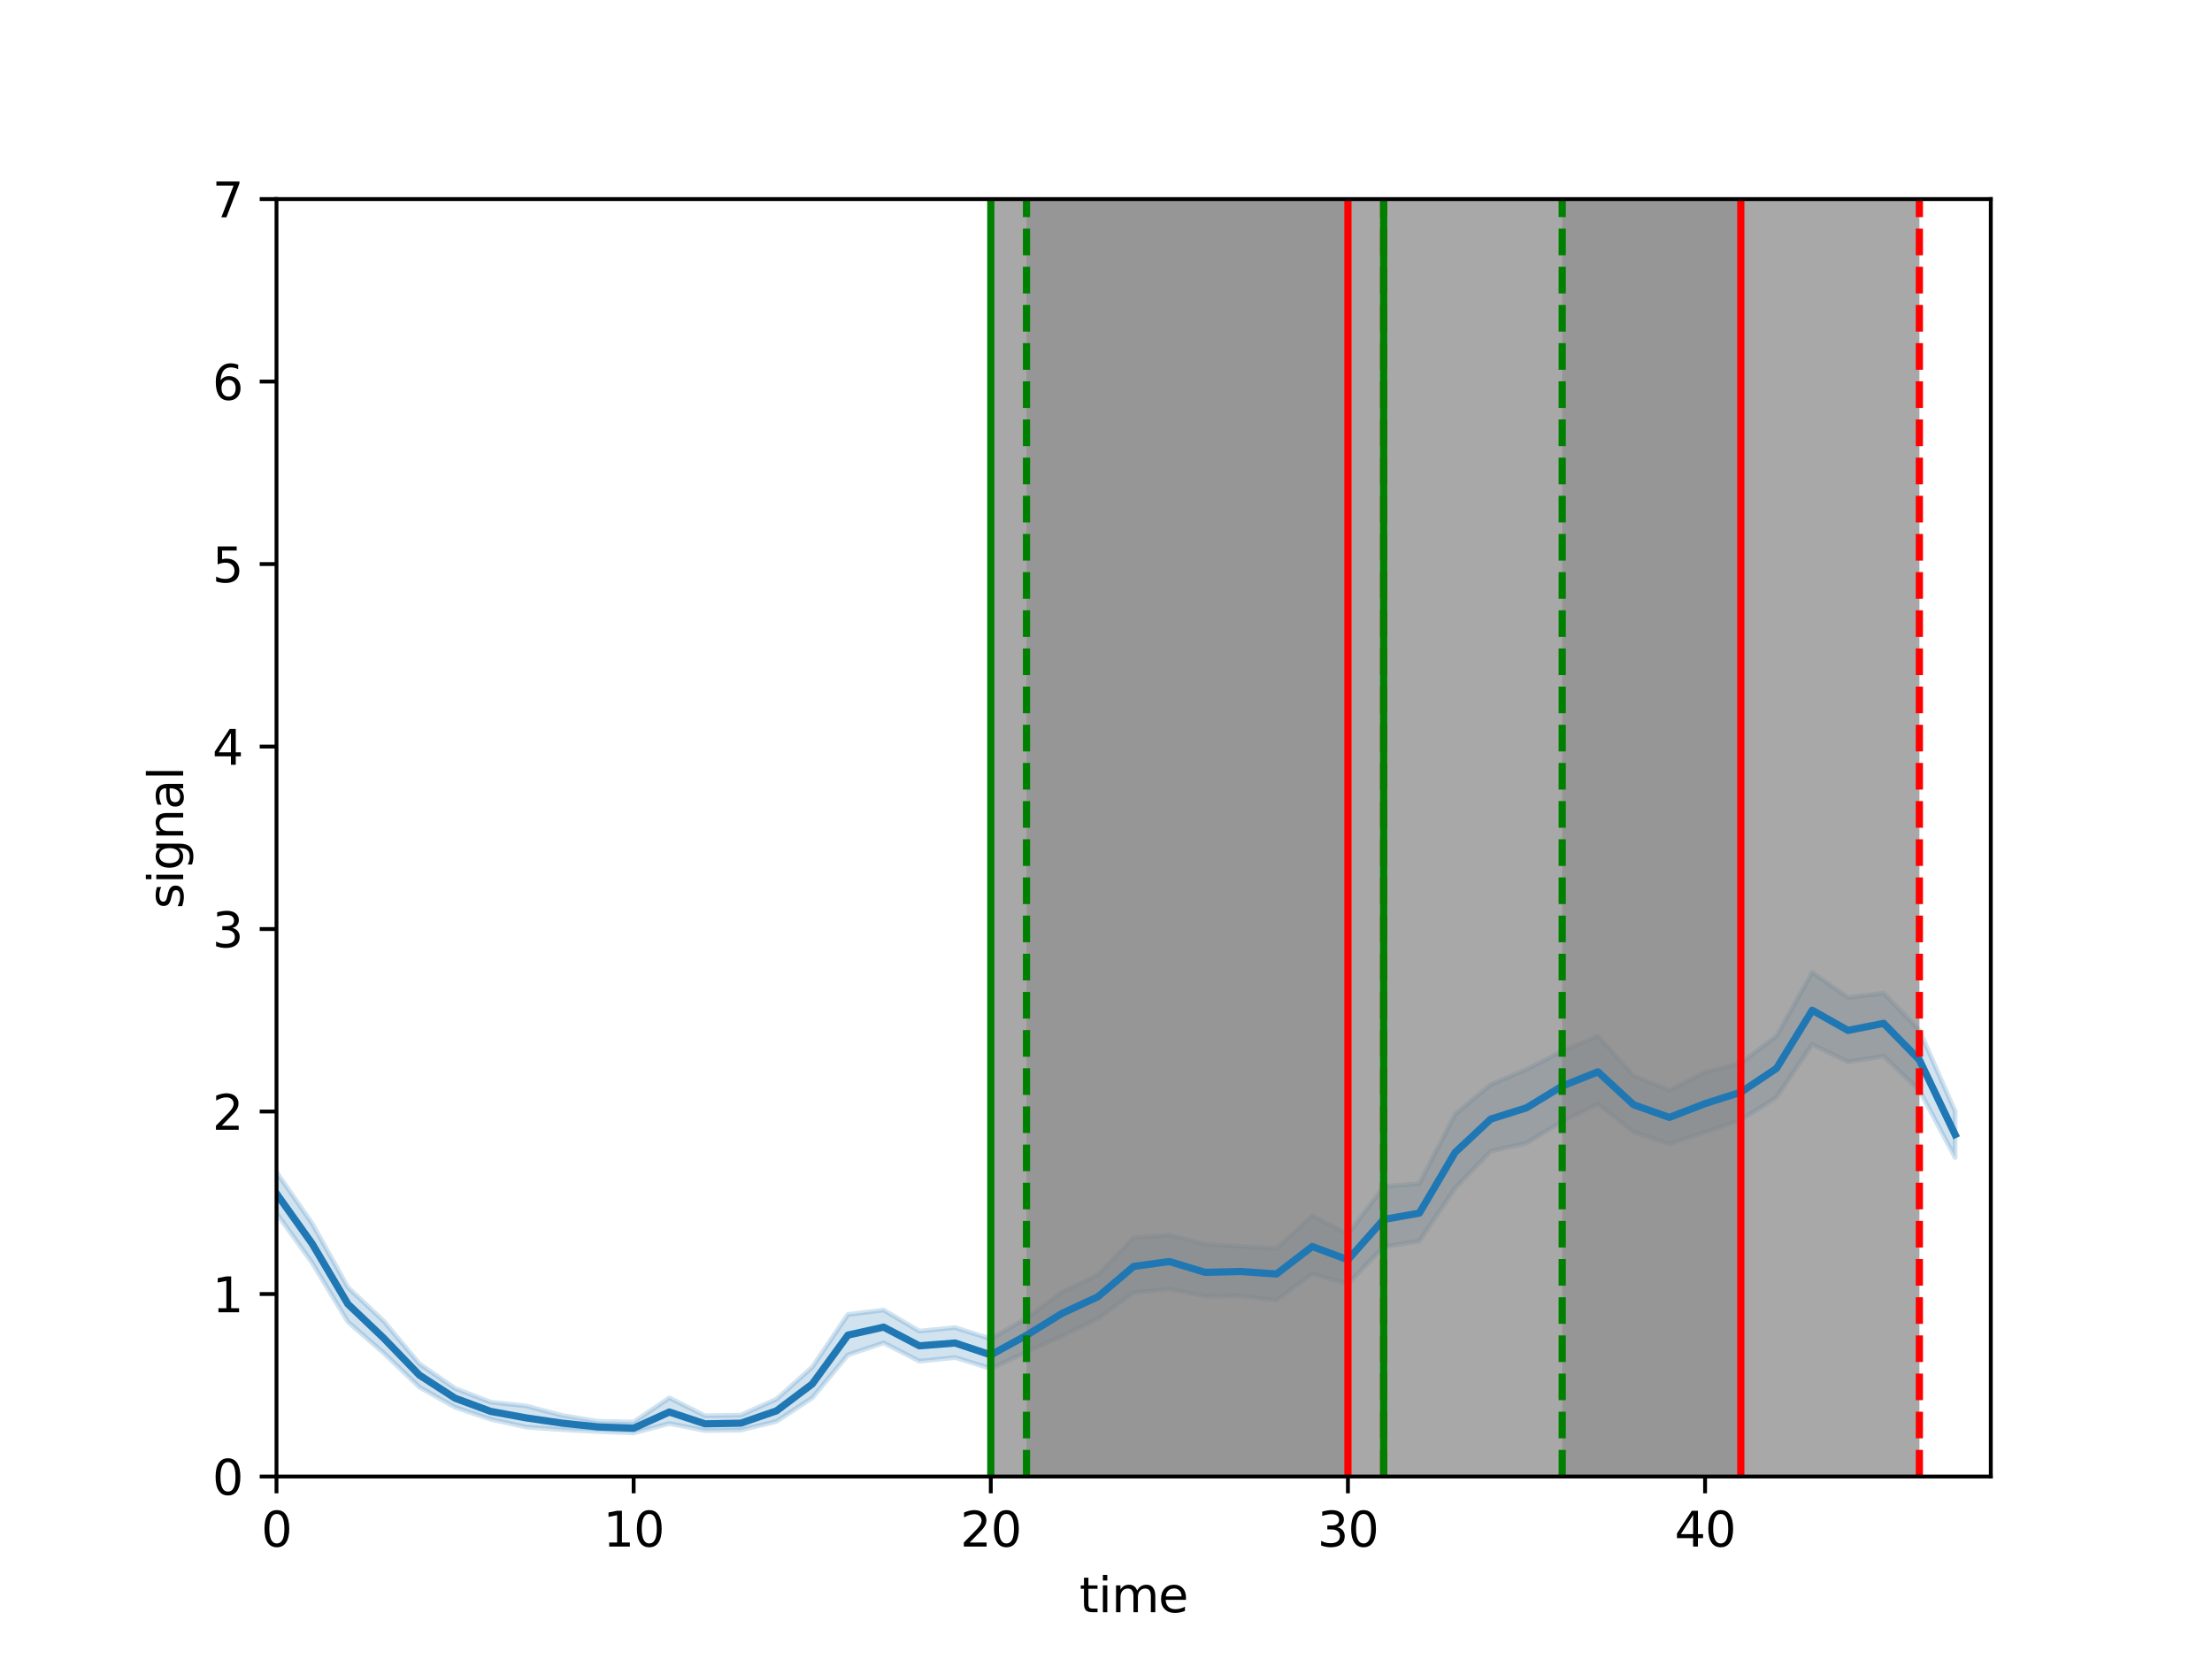 <?xml version="1.0" encoding="utf-8" standalone="no"?>
<!DOCTYPE svg PUBLIC "-//W3C//DTD SVG 1.1//EN"
  "http://www.w3.org/Graphics/SVG/1.1/DTD/svg11.dtd">
<svg xmlns:xlink="http://www.w3.org/1999/xlink" width="460.8pt" height="345.6pt" viewBox="0 0 460.8 345.6" xmlns="http://www.w3.org/2000/svg" version="1.1">
 <defs>
  <style type="text/css">*{stroke-linejoin: round; stroke-linecap: butt}</style>
 </defs>
 <g id="figure_1">
  <g id="patch_1">
   <path d="M 0 345.6 
L 460.8 345.6 
L 460.8 0 
L 0 0 
z
" style="fill: #ffffff"/>
  </g>
  <g id="axes_1">
   <g id="patch_2">
    <path d="M 57.6 307.584 
L 414.72 307.584 
L 414.72 41.472 
L 57.6 41.472 
z
" style="fill: #ffffff"/>
   </g>
   <g id="PolyCollection_1">
    <defs>
     <path id="m16c8a38ac3" d="M 57.6 -101.409 
L 57.6 -92.881 
L 65.04 -82.509 
L 72.48 -70.223 
L 79.92 -63.759 
L 87.36 -56.651 
L 94.8 -52.433 
L 102.24 -49.942 
L 109.68 -48.314 
L 117.12 -47.779 
L 124.56 -47.391 
L 132 -47.085 
L 139.44 -49.055 
L 146.88 -47.6 
L 154.32 -47.689 
L 161.76 -49.501 
L 169.2 -54.395 
L 176.64 -63.358 
L 184.08 -65.858 
L 191.52 -62.047 
L 198.96 -62.804 
L 206.4 -60.523 
L 213.84 -63.945 
L 221.28 -67.316 
L 228.72 -70.915 
L 236.16 -76.303 
L 243.6 -77.057 
L 251.04 -75.569 
L 258.48 -75.646 
L 265.92 -74.739 
L 273.36 -80.192 
L 280.8 -78.154 
L 288.24 -85.863 
L 295.68 -87.061 
L 303.12 -98.071 
L 310.56 -105.798 
L 318 -107.474 
L 325.44 -111.985 
L 332.88 -115.588 
L 340.32 -109.738 
L 347.76 -107.317 
L 355.2 -109.751 
L 362.64 -112.298 
L 370.08 -117 
L 377.52 -128.021 
L 384.96 -124.375 
L 392.4 -125.568 
L 399.84 -118.481 
L 407.28 -104.487 
L 407.28 -114.065 
L 407.28 -114.065 
L 399.84 -130.993 
L 392.4 -138.704 
L 384.96 -137.805 
L 377.52 -143.035 
L 370.08 -129.783 
L 362.64 -124.135 
L 355.2 -122.24 
L 347.76 -118.491 
L 340.32 -121.511 
L 332.88 -129.796 
L 325.44 -126.649 
L 318 -122.835 
L 310.56 -119.666 
L 303.12 -113.45 
L 295.68 -99.058 
L 288.24 -98.41 
L 280.8 -88.486 
L 273.36 -92.384 
L 265.92 -85.498 
L 258.48 -85.963 
L 251.04 -86.408 
L 243.6 -88.342 
L 236.16 -87.777 
L 228.72 -80.052 
L 221.28 -76.46 
L 213.84 -71.018 
L 206.4 -66.678 
L 198.96 -69.043 
L 191.52 -68.298 
L 184.08 -72.689 
L 176.64 -71.77 
L 169.2 -60.785 
L 161.76 -54.128 
L 154.32 -50.795 
L 146.88 -50.671 
L 139.44 -54.395 
L 132 -49.364 
L 124.56 -49.503 
L 117.12 -50.731 
L 109.68 -52.705 
L 102.24 -53.5 
L 94.8 -56.367 
L 87.36 -61.501 
L 79.92 -70.398 
L 72.48 -77.407 
L 65.04 -90.697 
L 57.6 -101.409 
z
" style="stroke: #1f77b4; stroke-opacity: 0.2"/>
    </defs>
    <g clip-path="url(#p0e87911abf)">
     <use xlink:href="#m16c8a38ac3" x="0" y="345.6" style="fill: #1f77b4; fill-opacity: 0.2; stroke: #1f77b4; stroke-opacity: 0.2"/>
    </g>
   </g>
   <g id="PolyCollection_2">
    <path d="M 280.8 307.584 
L 206.4 307.584 
L 206.4 41.472 
L 280.8 41.472 
L 280.8 41.472 
L 280.8 307.584 
z
" clip-path="url(#p0e87911abf)" style="fill: #808080; fill-opacity: 0.25"/>
   </g>
   <g id="PolyCollection_3">
    <path d="M 288.24 307.584 
L 206.4 307.584 
L 206.4 41.472 
L 288.24 41.472 
L 288.24 41.472 
L 288.24 307.584 
z
" clip-path="url(#p0e87911abf)" style="fill: #808080; fill-opacity: 0.25"/>
   </g>
   <g id="PolyCollection_4">
    <path d="M 288.24 307.584 
L 213.84 307.584 
L 213.84 41.472 
L 288.24 41.472 
L 288.24 41.472 
L 288.24 307.584 
z
" clip-path="url(#p0e87911abf)" style="fill: #808080; fill-opacity: 0.25"/>
   </g>
   <g id="PolyCollection_5">
    <path d="M 288.24 307.584 
L 213.84 307.584 
L 213.84 41.472 
L 288.24 41.472 
L 288.24 41.472 
L 288.24 307.584 
z
" clip-path="url(#p0e87911abf)" style="fill: #808080; fill-opacity: 0.25"/>
   </g>
   <g id="PolyCollection_6">
    <path d="M 288.24 307.584 
L 206.4 307.584 
L 206.4 41.472 
L 288.24 41.472 
L 288.24 41.472 
L 288.24 307.584 
z
" clip-path="url(#p0e87911abf)" style="fill: #808080; fill-opacity: 0.25"/>
   </g>
   <g id="PolyCollection_7">
    <path d="M 280.8 307.584 
L 206.4 307.584 
L 206.4 41.472 
L 280.8 41.472 
L 280.8 41.472 
L 280.8 307.584 
z
" clip-path="url(#p0e87911abf)" style="fill: #808080; fill-opacity: 0.25"/>
   </g>
   <g id="PolyCollection_8">
    <path d="M 362.64 307.584 
L 288.24 307.584 
L 288.24 41.472 
L 362.64 41.472 
L 362.64 41.472 
L 362.64 307.584 
z
" clip-path="url(#p0e87911abf)" style="fill: #808080; fill-opacity: 0.25"/>
   </g>
   <g id="PolyCollection_9">
    <path d="M 399.84 307.584 
L 288.24 307.584 
L 288.24 41.472 
L 399.84 41.472 
L 399.84 41.472 
L 399.84 307.584 
z
" clip-path="url(#p0e87911abf)" style="fill: #808080; fill-opacity: 0.25"/>
   </g>
   <g id="PolyCollection_10">
    <path d="M 399.84 307.584 
L 325.44 307.584 
L 325.44 41.472 
L 399.84 41.472 
L 399.84 41.472 
L 399.84 307.584 
z
" clip-path="url(#p0e87911abf)" style="fill: #808080; fill-opacity: 0.25"/>
   </g>
   <g id="PolyCollection_11">
    <path d="M 399.84 307.584 
L 325.44 307.584 
L 325.44 41.472 
L 399.84 41.472 
L 399.84 41.472 
L 399.84 307.584 
z
" clip-path="url(#p0e87911abf)" style="fill: #808080; fill-opacity: 0.25"/>
   </g>
   <g id="PolyCollection_12">
    <path d="M 399.84 307.584 
L 288.24 307.584 
L 288.24 41.472 
L 399.84 41.472 
L 399.84 41.472 
L 399.84 307.584 
z
" clip-path="url(#p0e87911abf)" style="fill: #808080; fill-opacity: 0.25"/>
   </g>
   <g id="PolyCollection_13">
    <path d="M 362.64 307.584 
L 288.24 307.584 
L 288.24 41.472 
L 362.64 41.472 
L 362.64 41.472 
L 362.64 307.584 
z
" clip-path="url(#p0e87911abf)" style="fill: #808080; fill-opacity: 0.25"/>
   </g>
   <g id="matplotlib.axis_1">
    <g id="xtick_1">
     <g id="line2d_1">
      <defs>
       <path id="mb7ad050226" d="M 0 0 
L 0 3.5 
" style="stroke: #000000; stroke-width: 0.8"/>
      </defs>
      <g>
       <use xlink:href="#mb7ad050226" x="57.6" y="307.584" style="stroke: #000000; stroke-width: 0.8"/>
      </g>
     </g>
     <g id="text_1">
      <!-- 0 -->
      <g transform="translate(54.419 322.182) scale(0.1 -0.1)">
       <defs>
        <path id="DejaVuSans-30" d="M 2034 4250 
Q 1547 4250 1301 3770 
Q 1056 3291 1056 2328 
Q 1056 1369 1301 889 
Q 1547 409 2034 409 
Q 2525 409 2770 889 
Q 3016 1369 3016 2328 
Q 3016 3291 2770 3770 
Q 2525 4250 2034 4250 
z
M 2034 4750 
Q 2819 4750 3233 4129 
Q 3647 3509 3647 2328 
Q 3647 1150 3233 529 
Q 2819 -91 2034 -91 
Q 1250 -91 836 529 
Q 422 1150 422 2328 
Q 422 3509 836 4129 
Q 1250 4750 2034 4750 
z
" transform="scale(0.016)"/>
       </defs>
       <use xlink:href="#DejaVuSans-30"/>
      </g>
     </g>
    </g>
    <g id="xtick_2">
     <g id="line2d_2">
      <g>
       <use xlink:href="#mb7ad050226" x="132" y="307.584" style="stroke: #000000; stroke-width: 0.8"/>
      </g>
     </g>
     <g id="text_2">
      <!-- 10 -->
      <g transform="translate(125.638 322.182) scale(0.1 -0.1)">
       <defs>
        <path id="DejaVuSans-31" d="M 794 531 
L 1825 531 
L 1825 4091 
L 703 3866 
L 703 4441 
L 1819 4666 
L 2450 4666 
L 2450 531 
L 3481 531 
L 3481 0 
L 794 0 
L 794 531 
z
" transform="scale(0.016)"/>
       </defs>
       <use xlink:href="#DejaVuSans-31"/>
       <use xlink:href="#DejaVuSans-30" x="63.623"/>
      </g>
     </g>
    </g>
    <g id="xtick_3">
     <g id="line2d_3">
      <g>
       <use xlink:href="#mb7ad050226" x="206.4" y="307.584" style="stroke: #000000; stroke-width: 0.8"/>
      </g>
     </g>
     <g id="text_3">
      <!-- 20 -->
      <g transform="translate(200.037 322.182) scale(0.1 -0.1)">
       <defs>
        <path id="DejaVuSans-32" d="M 1228 531 
L 3431 531 
L 3431 0 
L 469 0 
L 469 531 
Q 828 903 1448 1529 
Q 2069 2156 2228 2338 
Q 2531 2678 2651 2914 
Q 2772 3150 2772 3378 
Q 2772 3750 2511 3984 
Q 2250 4219 1831 4219 
Q 1534 4219 1204 4116 
Q 875 4013 500 3803 
L 500 4441 
Q 881 4594 1212 4672 
Q 1544 4750 1819 4750 
Q 2544 4750 2975 4387 
Q 3406 4025 3406 3419 
Q 3406 3131 3298 2873 
Q 3191 2616 2906 2266 
Q 2828 2175 2409 1742 
Q 1991 1309 1228 531 
z
" transform="scale(0.016)"/>
       </defs>
       <use xlink:href="#DejaVuSans-32"/>
       <use xlink:href="#DejaVuSans-30" x="63.623"/>
      </g>
     </g>
    </g>
    <g id="xtick_4">
     <g id="line2d_4">
      <g>
       <use xlink:href="#mb7ad050226" x="280.8" y="307.584" style="stroke: #000000; stroke-width: 0.8"/>
      </g>
     </g>
     <g id="text_4">
      <!-- 30 -->
      <g transform="translate(274.438 322.182) scale(0.1 -0.1)">
       <defs>
        <path id="DejaVuSans-33" d="M 2597 2516 
Q 3050 2419 3304 2112 
Q 3559 1806 3559 1356 
Q 3559 666 3084 287 
Q 2609 -91 1734 -91 
Q 1441 -91 1130 -33 
Q 819 25 488 141 
L 488 750 
Q 750 597 1062 519 
Q 1375 441 1716 441 
Q 2309 441 2620 675 
Q 2931 909 2931 1356 
Q 2931 1769 2642 2001 
Q 2353 2234 1838 2234 
L 1294 2234 
L 1294 2753 
L 1863 2753 
Q 2328 2753 2575 2939 
Q 2822 3125 2822 3475 
Q 2822 3834 2567 4026 
Q 2313 4219 1838 4219 
Q 1578 4219 1281 4162 
Q 984 4106 628 3988 
L 628 4550 
Q 988 4650 1302 4700 
Q 1616 4750 1894 4750 
Q 2613 4750 3031 4423 
Q 3450 4097 3450 3541 
Q 3450 3153 3228 2886 
Q 3006 2619 2597 2516 
z
" transform="scale(0.016)"/>
       </defs>
       <use xlink:href="#DejaVuSans-33"/>
       <use xlink:href="#DejaVuSans-30" x="63.623"/>
      </g>
     </g>
    </g>
    <g id="xtick_5">
     <g id="line2d_5">
      <g>
       <use xlink:href="#mb7ad050226" x="355.2" y="307.584" style="stroke: #000000; stroke-width: 0.8"/>
      </g>
     </g>
     <g id="text_5">
      <!-- 40 -->
      <g transform="translate(348.837 322.182) scale(0.1 -0.1)">
       <defs>
        <path id="DejaVuSans-34" d="M 2419 4116 
L 825 1625 
L 2419 1625 
L 2419 4116 
z
M 2253 4666 
L 3047 4666 
L 3047 1625 
L 3713 1625 
L 3713 1100 
L 3047 1100 
L 3047 0 
L 2419 0 
L 2419 1100 
L 313 1100 
L 313 1709 
L 2253 4666 
z
" transform="scale(0.016)"/>
       </defs>
       <use xlink:href="#DejaVuSans-34"/>
       <use xlink:href="#DejaVuSans-30" x="63.623"/>
      </g>
     </g>
    </g>
    <g id="text_6">
     <!-- time -->
     <g transform="translate(224.864 335.861) scale(0.1 -0.1)">
      <defs>
       <path id="DejaVuSans-74" d="M 1172 4494 
L 1172 3500 
L 2356 3500 
L 2356 3053 
L 1172 3053 
L 1172 1153 
Q 1172 725 1289 603 
Q 1406 481 1766 481 
L 2356 481 
L 2356 0 
L 1766 0 
Q 1100 0 847 248 
Q 594 497 594 1153 
L 594 3053 
L 172 3053 
L 172 3500 
L 594 3500 
L 594 4494 
L 1172 4494 
z
" transform="scale(0.016)"/>
       <path id="DejaVuSans-69" d="M 603 3500 
L 1178 3500 
L 1178 0 
L 603 0 
L 603 3500 
z
M 603 4863 
L 1178 4863 
L 1178 4134 
L 603 4134 
L 603 4863 
z
" transform="scale(0.016)"/>
       <path id="DejaVuSans-6d" d="M 3328 2828 
Q 3544 3216 3844 3400 
Q 4144 3584 4550 3584 
Q 5097 3584 5394 3201 
Q 5691 2819 5691 2113 
L 5691 0 
L 5113 0 
L 5113 2094 
Q 5113 2597 4934 2840 
Q 4756 3084 4391 3084 
Q 3944 3084 3684 2787 
Q 3425 2491 3425 1978 
L 3425 0 
L 2847 0 
L 2847 2094 
Q 2847 2600 2669 2842 
Q 2491 3084 2119 3084 
Q 1678 3084 1418 2786 
Q 1159 2488 1159 1978 
L 1159 0 
L 581 0 
L 581 3500 
L 1159 3500 
L 1159 2956 
Q 1356 3278 1631 3431 
Q 1906 3584 2284 3584 
Q 2666 3584 2933 3390 
Q 3200 3197 3328 2828 
z
" transform="scale(0.016)"/>
       <path id="DejaVuSans-65" d="M 3597 1894 
L 3597 1613 
L 953 1613 
Q 991 1019 1311 708 
Q 1631 397 2203 397 
Q 2534 397 2845 478 
Q 3156 559 3463 722 
L 3463 178 
Q 3153 47 2828 -22 
Q 2503 -91 2169 -91 
Q 1331 -91 842 396 
Q 353 884 353 1716 
Q 353 2575 817 3079 
Q 1281 3584 2069 3584 
Q 2775 3584 3186 3129 
Q 3597 2675 3597 1894 
z
M 3022 2063 
Q 3016 2534 2758 2815 
Q 2500 3097 2075 3097 
Q 1594 3097 1305 2825 
Q 1016 2553 972 2059 
L 3022 2063 
z
" transform="scale(0.016)"/>
      </defs>
      <use xlink:href="#DejaVuSans-74"/>
      <use xlink:href="#DejaVuSans-69" x="39.209"/>
      <use xlink:href="#DejaVuSans-6d" x="66.992"/>
      <use xlink:href="#DejaVuSans-65" x="164.404"/>
     </g>
    </g>
   </g>
   <g id="matplotlib.axis_2">
    <g id="ytick_1">
     <g id="line2d_6">
      <defs>
       <path id="m161c14349f" d="M 0 0 
L -3.5 0 
" style="stroke: #000000; stroke-width: 0.8"/>
      </defs>
      <g>
       <use xlink:href="#m161c14349f" x="57.6" y="307.584" style="stroke: #000000; stroke-width: 0.8"/>
      </g>
     </g>
     <g id="text_7">
      <!-- 0 -->
      <g transform="translate(44.237 311.383) scale(0.1 -0.1)">
       <use xlink:href="#DejaVuSans-30"/>
      </g>
     </g>
    </g>
    <g id="ytick_2">
     <g id="line2d_7">
      <g>
       <use xlink:href="#m161c14349f" x="57.6" y="269.568" style="stroke: #000000; stroke-width: 0.8"/>
      </g>
     </g>
     <g id="text_8">
      <!-- 1 -->
      <g transform="translate(44.237 273.367) scale(0.1 -0.1)">
       <use xlink:href="#DejaVuSans-31"/>
      </g>
     </g>
    </g>
    <g id="ytick_3">
     <g id="line2d_8">
      <g>
       <use xlink:href="#m161c14349f" x="57.6" y="231.552" style="stroke: #000000; stroke-width: 0.8"/>
      </g>
     </g>
     <g id="text_9">
      <!-- 2 -->
      <g transform="translate(44.237 235.351) scale(0.1 -0.1)">
       <use xlink:href="#DejaVuSans-32"/>
      </g>
     </g>
    </g>
    <g id="ytick_4">
     <g id="line2d_9">
      <g>
       <use xlink:href="#m161c14349f" x="57.6" y="193.536" style="stroke: #000000; stroke-width: 0.8"/>
      </g>
     </g>
     <g id="text_10">
      <!-- 3 -->
      <g transform="translate(44.237 197.335) scale(0.1 -0.1)">
       <use xlink:href="#DejaVuSans-33"/>
      </g>
     </g>
    </g>
    <g id="ytick_5">
     <g id="line2d_10">
      <g>
       <use xlink:href="#m161c14349f" x="57.6" y="155.52" style="stroke: #000000; stroke-width: 0.8"/>
      </g>
     </g>
     <g id="text_11">
      <!-- 4 -->
      <g transform="translate(44.237 159.319) scale(0.1 -0.1)">
       <use xlink:href="#DejaVuSans-34"/>
      </g>
     </g>
    </g>
    <g id="ytick_6">
     <g id="line2d_11">
      <g>
       <use xlink:href="#m161c14349f" x="57.6" y="117.504" style="stroke: #000000; stroke-width: 0.8"/>
      </g>
     </g>
     <g id="text_12">
      <!-- 5 -->
      <g transform="translate(44.237 121.303) scale(0.1 -0.1)">
       <defs>
        <path id="DejaVuSans-35" d="M 691 4666 
L 3169 4666 
L 3169 4134 
L 1269 4134 
L 1269 2991 
Q 1406 3038 1543 3061 
Q 1681 3084 1819 3084 
Q 2600 3084 3056 2656 
Q 3513 2228 3513 1497 
Q 3513 744 3044 326 
Q 2575 -91 1722 -91 
Q 1428 -91 1123 -41 
Q 819 9 494 109 
L 494 744 
Q 775 591 1075 516 
Q 1375 441 1709 441 
Q 2250 441 2565 725 
Q 2881 1009 2881 1497 
Q 2881 1984 2565 2268 
Q 2250 2553 1709 2553 
Q 1456 2553 1204 2497 
Q 953 2441 691 2322 
L 691 4666 
z
" transform="scale(0.016)"/>
       </defs>
       <use xlink:href="#DejaVuSans-35"/>
      </g>
     </g>
    </g>
    <g id="ytick_7">
     <g id="line2d_12">
      <g>
       <use xlink:href="#m161c14349f" x="57.6" y="79.488" style="stroke: #000000; stroke-width: 0.8"/>
      </g>
     </g>
     <g id="text_13">
      <!-- 6 -->
      <g transform="translate(44.237 83.287) scale(0.1 -0.1)">
       <defs>
        <path id="DejaVuSans-36" d="M 2113 2584 
Q 1688 2584 1439 2293 
Q 1191 2003 1191 1497 
Q 1191 994 1439 701 
Q 1688 409 2113 409 
Q 2538 409 2786 701 
Q 3034 994 3034 1497 
Q 3034 2003 2786 2293 
Q 2538 2584 2113 2584 
z
M 3366 4563 
L 3366 3988 
Q 3128 4100 2886 4159 
Q 2644 4219 2406 4219 
Q 1781 4219 1451 3797 
Q 1122 3375 1075 2522 
Q 1259 2794 1537 2939 
Q 1816 3084 2150 3084 
Q 2853 3084 3261 2657 
Q 3669 2231 3669 1497 
Q 3669 778 3244 343 
Q 2819 -91 2113 -91 
Q 1303 -91 875 529 
Q 447 1150 447 2328 
Q 447 3434 972 4092 
Q 1497 4750 2381 4750 
Q 2619 4750 2861 4703 
Q 3103 4656 3366 4563 
z
" transform="scale(0.016)"/>
       </defs>
       <use xlink:href="#DejaVuSans-36"/>
      </g>
     </g>
    </g>
    <g id="ytick_8">
     <g id="line2d_13">
      <g>
       <use xlink:href="#m161c14349f" x="57.6" y="41.472" style="stroke: #000000; stroke-width: 0.8"/>
      </g>
     </g>
     <g id="text_14">
      <!-- 7 -->
      <g transform="translate(44.237 45.271) scale(0.1 -0.1)">
       <defs>
        <path id="DejaVuSans-37" d="M 525 4666 
L 3525 4666 
L 3525 4397 
L 1831 0 
L 1172 0 
L 2766 4134 
L 525 4134 
L 525 4666 
z
" transform="scale(0.016)"/>
       </defs>
       <use xlink:href="#DejaVuSans-37"/>
      </g>
     </g>
    </g>
    <g id="text_15">
     <!-- signal -->
     <g transform="translate(38.158 189.318) rotate(-90) scale(0.1 -0.1)">
      <defs>
       <path id="DejaVuSans-73" d="M 2834 3397 
L 2834 2853 
Q 2591 2978 2328 3040 
Q 2066 3103 1784 3103 
Q 1356 3103 1142 2972 
Q 928 2841 928 2578 
Q 928 2378 1081 2264 
Q 1234 2150 1697 2047 
L 1894 2003 
Q 2506 1872 2764 1633 
Q 3022 1394 3022 966 
Q 3022 478 2636 193 
Q 2250 -91 1575 -91 
Q 1294 -91 989 -36 
Q 684 19 347 128 
L 347 722 
Q 666 556 975 473 
Q 1284 391 1588 391 
Q 1994 391 2212 530 
Q 2431 669 2431 922 
Q 2431 1156 2273 1281 
Q 2116 1406 1581 1522 
L 1381 1569 
Q 847 1681 609 1914 
Q 372 2147 372 2553 
Q 372 3047 722 3315 
Q 1072 3584 1716 3584 
Q 2034 3584 2315 3537 
Q 2597 3491 2834 3397 
z
" transform="scale(0.016)"/>
       <path id="DejaVuSans-67" d="M 2906 1791 
Q 2906 2416 2648 2759 
Q 2391 3103 1925 3103 
Q 1463 3103 1205 2759 
Q 947 2416 947 1791 
Q 947 1169 1205 825 
Q 1463 481 1925 481 
Q 2391 481 2648 825 
Q 2906 1169 2906 1791 
z
M 3481 434 
Q 3481 -459 3084 -895 
Q 2688 -1331 1869 -1331 
Q 1566 -1331 1297 -1286 
Q 1028 -1241 775 -1147 
L 775 -588 
Q 1028 -725 1275 -790 
Q 1522 -856 1778 -856 
Q 2344 -856 2625 -561 
Q 2906 -266 2906 331 
L 2906 616 
Q 2728 306 2450 153 
Q 2172 0 1784 0 
Q 1141 0 747 490 
Q 353 981 353 1791 
Q 353 2603 747 3093 
Q 1141 3584 1784 3584 
Q 2172 3584 2450 3431 
Q 2728 3278 2906 2969 
L 2906 3500 
L 3481 3500 
L 3481 434 
z
" transform="scale(0.016)"/>
       <path id="DejaVuSans-6e" d="M 3513 2113 
L 3513 0 
L 2938 0 
L 2938 2094 
Q 2938 2591 2744 2837 
Q 2550 3084 2163 3084 
Q 1697 3084 1428 2787 
Q 1159 2491 1159 1978 
L 1159 0 
L 581 0 
L 581 3500 
L 1159 3500 
L 1159 2956 
Q 1366 3272 1645 3428 
Q 1925 3584 2291 3584 
Q 2894 3584 3203 3211 
Q 3513 2838 3513 2113 
z
" transform="scale(0.016)"/>
       <path id="DejaVuSans-61" d="M 2194 1759 
Q 1497 1759 1228 1600 
Q 959 1441 959 1056 
Q 959 750 1161 570 
Q 1363 391 1709 391 
Q 2188 391 2477 730 
Q 2766 1069 2766 1631 
L 2766 1759 
L 2194 1759 
z
M 3341 1997 
L 3341 0 
L 2766 0 
L 2766 531 
Q 2569 213 2275 61 
Q 1981 -91 1556 -91 
Q 1019 -91 701 211 
Q 384 513 384 1019 
Q 384 1609 779 1909 
Q 1175 2209 1959 2209 
L 2766 2209 
L 2766 2266 
Q 2766 2663 2505 2880 
Q 2244 3097 1772 3097 
Q 1472 3097 1187 3025 
Q 903 2953 641 2809 
L 641 3341 
Q 956 3463 1253 3523 
Q 1550 3584 1831 3584 
Q 2591 3584 2966 3190 
Q 3341 2797 3341 1997 
z
" transform="scale(0.016)"/>
       <path id="DejaVuSans-6c" d="M 603 4863 
L 1178 4863 
L 1178 0 
L 603 0 
L 603 4863 
z
" transform="scale(0.016)"/>
      </defs>
      <use xlink:href="#DejaVuSans-73"/>
      <use xlink:href="#DejaVuSans-69" x="52.1"/>
      <use xlink:href="#DejaVuSans-67" x="79.883"/>
      <use xlink:href="#DejaVuSans-6e" x="143.359"/>
      <use xlink:href="#DejaVuSans-61" x="206.738"/>
      <use xlink:href="#DejaVuSans-6c" x="268.018"/>
     </g>
    </g>
   </g>
   <g id="line2d_14">
    <path d="M 57.6 248.659 
L 65.04 259.101 
L 72.48 271.663 
L 79.92 278.751 
L 87.36 286.457 
L 94.8 291.273 
L 102.24 294.024 
L 109.68 295.385 
L 117.12 296.469 
L 124.56 297.254 
L 132 297.517 
L 139.44 294.148 
L 146.88 296.612 
L 154.32 296.475 
L 161.76 293.905 
L 169.2 288.316 
L 176.64 278.127 
L 184.08 276.465 
L 191.52 280.359 
L 198.96 279.772 
L 206.4 282.253 
L 213.84 278.169 
L 221.28 273.578 
L 228.72 270.136 
L 236.16 263.82 
L 243.6 262.8 
L 251.04 265.053 
L 258.48 264.876 
L 265.92 265.397 
L 273.36 259.673 
L 280.8 262.44 
L 288.24 254.036 
L 295.68 252.71 
L 303.12 240.076 
L 310.56 233.122 
L 318 230.775 
L 325.44 226.249 
L 332.88 223.284 
L 340.32 230.146 
L 347.76 232.777 
L 355.2 229.899 
L 362.64 227.535 
L 370.08 222.565 
L 377.52 210.458 
L 384.96 214.652 
L 392.4 213.186 
L 399.84 220.795 
L 407.28 236.343 
" clip-path="url(#p0e87911abf)" style="fill: none; stroke: #1f77b4; stroke-width: 1.5; stroke-linecap: square"/>
   </g>
   <g id="LineCollection_1">
    <path d="M 206.4 307.584 
L 206.4 41.472 
" clip-path="url(#p0e87911abf)" style="fill: none; stroke: #008000; stroke-width: 1.5"/>
   </g>
   <g id="LineCollection_2">
    <path d="M 213.84 307.584 
L 213.84 41.472 
" clip-path="url(#p0e87911abf)" style="fill: none; stroke-dasharray: 5.55,2.4; stroke-dashoffset: 0; stroke: #008000; stroke-width: 1.5"/>
   </g>
   <g id="LineCollection_3">
    <path d="M 280.8 307.584 
L 280.8 41.472 
" clip-path="url(#p0e87911abf)" style="fill: none; stroke: #ff0000; stroke-width: 1.5"/>
   </g>
   <g id="LineCollection_4">
    <path d="M 288.24 307.584 
L 288.24 41.472 
" clip-path="url(#p0e87911abf)" style="fill: none; stroke-dasharray: 5.55,2.4; stroke-dashoffset: 0; stroke: #ff0000; stroke-width: 1.5"/>
   </g>
   <g id="LineCollection_5">
    <path d="M 288.24 307.584 
L 288.24 41.472 
" clip-path="url(#p0e87911abf)" style="fill: none; stroke: #008000; stroke-width: 1.5"/>
   </g>
   <g id="LineCollection_6">
    <path d="M 325.44 307.584 
L 325.44 41.472 
" clip-path="url(#p0e87911abf)" style="fill: none; stroke-dasharray: 5.55,2.4; stroke-dashoffset: 0; stroke: #008000; stroke-width: 1.5"/>
   </g>
   <g id="LineCollection_7">
    <path d="M 362.64 307.584 
L 362.64 41.472 
" clip-path="url(#p0e87911abf)" style="fill: none; stroke: #ff0000; stroke-width: 1.5"/>
   </g>
   <g id="LineCollection_8">
    <path d="M 399.84 307.584 
L 399.84 41.472 
" clip-path="url(#p0e87911abf)" style="fill: none; stroke-dasharray: 5.55,2.4; stroke-dashoffset: 0; stroke: #ff0000; stroke-width: 1.5"/>
   </g>
   <g id="patch_3">
    <path d="M 57.6 307.584 
L 57.6 41.472 
" style="fill: none; stroke: #000000; stroke-width: 0.8; stroke-linejoin: miter; stroke-linecap: square"/>
   </g>
   <g id="patch_4">
    <path d="M 414.72 307.584 
L 414.72 41.472 
" style="fill: none; stroke: #000000; stroke-width: 0.8; stroke-linejoin: miter; stroke-linecap: square"/>
   </g>
   <g id="patch_5">
    <path d="M 57.6 307.584 
L 414.72 307.584 
" style="fill: none; stroke: #000000; stroke-width: 0.8; stroke-linejoin: miter; stroke-linecap: square"/>
   </g>
   <g id="patch_6">
    <path d="M 57.6 41.472 
L 414.72 41.472 
" style="fill: none; stroke: #000000; stroke-width: 0.8; stroke-linejoin: miter; stroke-linecap: square"/>
   </g>
  </g>
 </g>
 <defs>
  <clipPath id="p0e87911abf">
   <rect x="57.6" y="41.472" width="357.12" height="266.112"/>
  </clipPath>
 </defs>
</svg>
